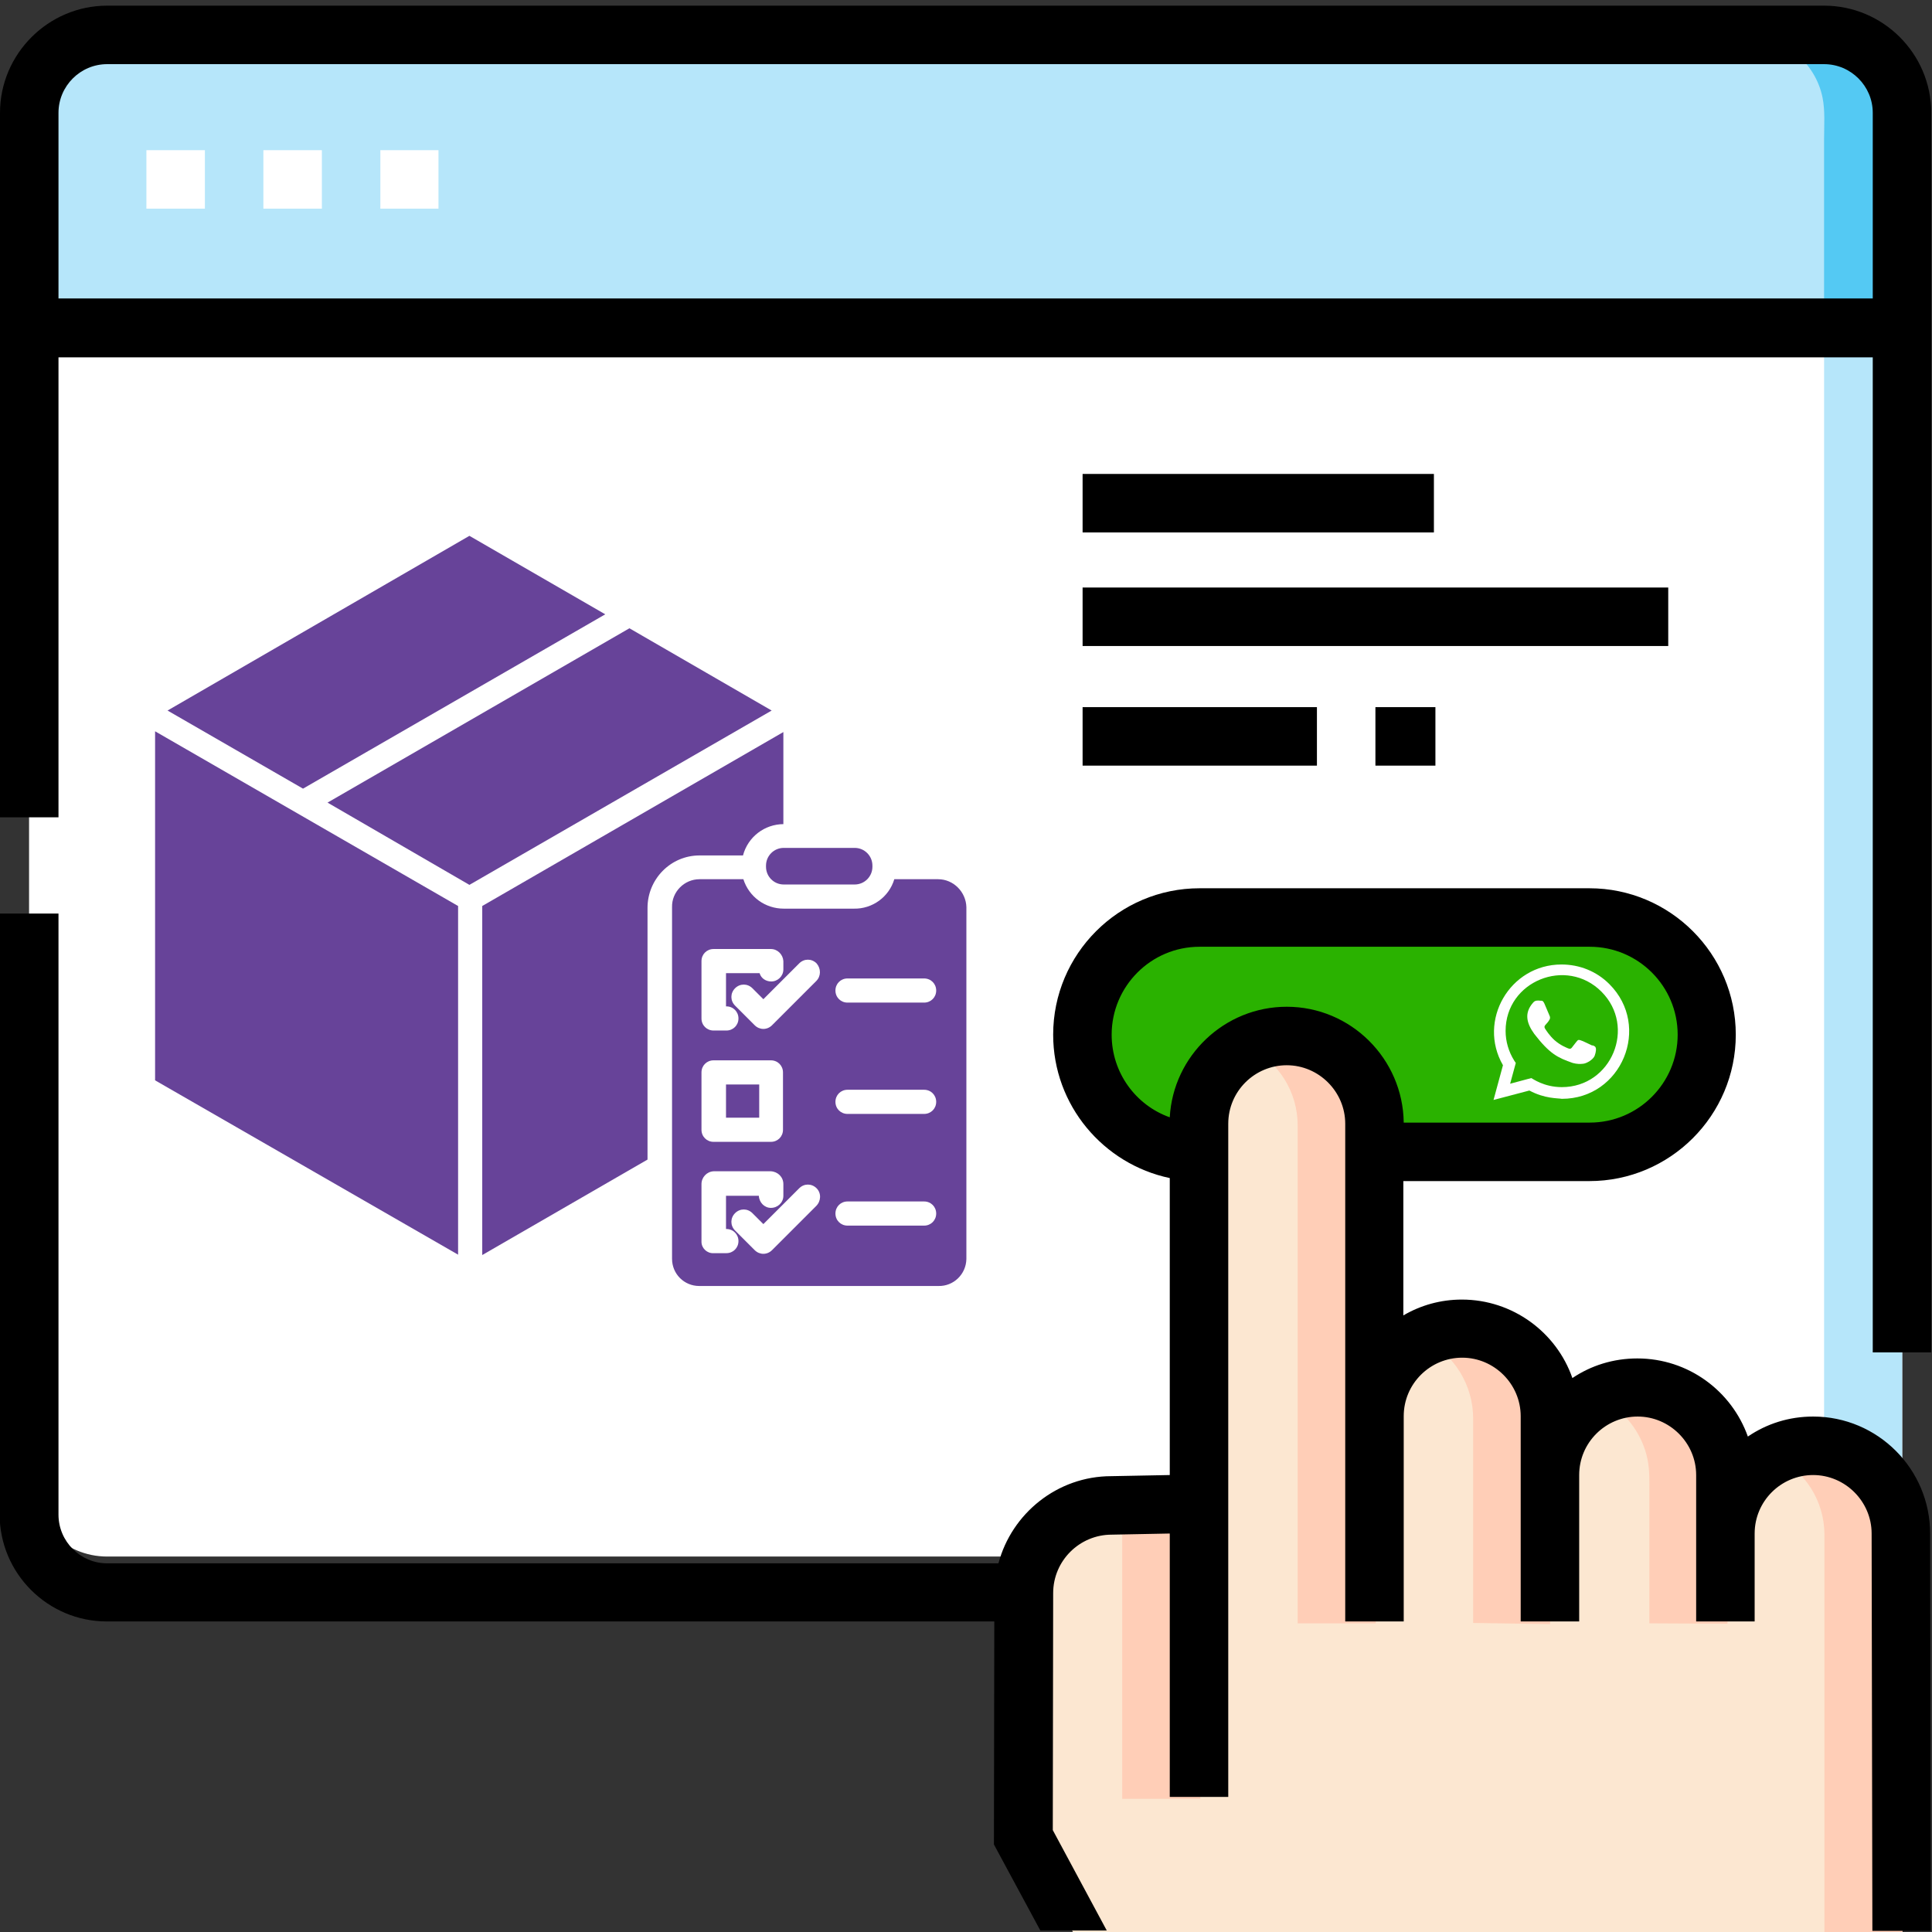 <?xml version="1.0" encoding="utf-8"?>
<!-- Generator: Adobe Illustrator 24.1.0, SVG Export Plug-In . SVG Version: 6.00 Build 0)  -->
<svg version="1.1" id="Layer_1" xmlns="http://www.w3.org/2000/svg" xmlns:xlink="http://www.w3.org/1999/xlink" x="0px" y="0px"
	 viewBox="0 0 512 512" style="enable-background:new 0 0 512 512;" xml:space="preserve">
<rect x="0" y="0" width="512" height="512" fill="#333333" stroke="none"/>
<style type="text/css">
	.st0{fill:#FFFFFF;}
	.st1{fill:#B6E6FA;}
	.st2{fill:#54C9F3;}
	.st3{fill:#2AB200;}
	.st4{fill:#FCE7D1;}
	.st5{fill:#FFCEB7;}
	.st6{fill:none;}
	.st7{fill:#674399;}
</style>
<path class="st0" d="M483.4,412.5h-455c-11.4,0-20.7-9.3-20.7-20.7V29.9C7.8,18.5,17,9.3,28.4,9.3h455c11.4,0,20.7,9.3,20.7,20.7
	v361.9C504.1,403.3,494.9,412.5,483.4,412.5L483.4,412.5z"/>
<path class="st1" d="M483.4,9.3h-20.7c11.4,0,20.7,9.3,20.7,20.7v361.9c0,11.4-9.3,20.7-20.7,20.7h20.7c11.4,0,20.7-9.3,20.7-20.7
	V29.9C504.1,18.5,494.9,9.3,483.4,9.3z"/>
<path class="st1" d="M504.1,86.9H7.8v-57C7.8,18.5,17,9.3,28.4,9.3h455c11.4,0,20.7,9.3,20.7,20.7V86.9z"/>
<path class="st2" d="M502.5,21.9c-3.4-8-11.3-12.6-19.8-12.6c-5,0-10,0-15,0c-1.7,0-3.3,0-5,0c9.7,0,18.4,7.1,20.3,16.6
	c0.7,3.5,0.4,7.3,0.4,10.9v18.9v20.2v10.9v0.2h20.7c0-7,0-14,0-21c0-10.4,0-20.8,0-31.2C504.1,30.3,504.2,26,502.5,21.9z"/>
<path class="st3" d="M421.4,305.8H317.9c-17.1,0-31-14-31-31c0-17.1,14-31,31-31h103.4c17.1,0,31,14,31,31
	C452.4,291.8,438.4,305.8,421.4,305.8z"/>
<g>
	<g>
		<path class="st4" d="M504,406.9c0-12.9-10.4-23.3-23.3-23.3v0c-12.9,0-23.3,10.4-23.3,23.3v-15.5c0-12.9-10.4-23.3-23.3-23.3
			s-23.3,10.4-23.3,23.3v-15.6c0-12.9-10.4-23.3-23.3-23.3s-23.3,10.4-23.3,23.3v-77.5c0-12.9-10.4-23.3-23.3-23.3
			s-23.3,10.4-23.3,23.3V399l-23.1,0.5c-12.9,0-23.3,10.4-23.3,23.3l-0.1,64.4l13.4,25.1h219.5L504,406.9z"/>
	</g>
	<g>
		<path class="st5" d="M456.5,383.9c-2.1-6.2-6.8-11.3-12.8-13.9c-6.2-2.7-13.5-2.5-19.6,0.5c6.4,3.2,11.1,9.3,12.5,16.2
			c0.6,2.9,0.5,5.8,0.5,8.7v27v7.8l20.7,0.1c0-4.9,0-9.8,0-14.7c0-7.2,0-14.3,0-21.5C457.7,390.8,457.6,387.3,456.5,383.9
			L456.5,383.9z"/>
		<path class="st5" d="M409.9,368.5c-1.8-5.3-5.6-9.9-10.4-12.8v0c-6.7-3.9-15.1-4.2-22-0.7c7.9,3.9,12.9,12.1,12.9,20.9
			c0,2.9,0,5.9,0,8.8v35.8v9.6l20.4,0.3l0.3-54.6C411.2,373.3,410.7,370.8,409.9,368.5L409.9,368.5z"/>
		<path class="st5" d="M341.3,275.1c-3.7,0-7.2,0.9-10.3,2.4c7.7,3.8,12.9,11.7,12.9,20.8v131.9h20.7V298.4
			C364.6,285.5,354.2,275.1,341.3,275.1z"/>
		<path class="st5" d="M504.2,406.9c0-12.9-10.4-23.3-23.3-23.3c-3.7,0-7.2,0.9-10.3,2.4c7.7,3.8,12.9,11.7,12.9,20.8v105.3h20.7
			V406.9z"/>
		<polygon class="st5" points="297.4,476.7 318.1,476.7 318.1,399 297.4,399.4 		"/>
	</g>
</g>
<g>
	<path class="st0" d="M116.2,55.3h-15.4V39.8h15.4V55.3z M85.3,55.3H69.8V39.8h15.5V55.3z M54.3,55.3H38.8V39.8h15.5V55.3z"/>
</g>
<g>
	<path class="st6" d="M341,266.8L341,266.8c17,0,30.8,13.7,31,30.7h49.3c12.8,0,23.3-10.4,23.3-23.3c0-12.8-10.4-23.3-23.3-23.3
		H317.9c-12.8,0-23.3,10.4-23.3,23.3c0,10.1,6.4,18.7,15.4,21.9C310.9,279.8,324.5,266.8,341,266.8z"/>
	<path class="st6" d="M480.7,390.8c-8.6,0-15.5,7-15.5,15.5v23.3h-15.5v-23.3v-15.5c0-8.6-7-15.5-15.5-15.5s-15.5,7-15.5,15.5v38.8
		h-15.5v-38.8v-15.6c0-8.6-7-15.5-15.5-15.5s-15.5,7-15.5,15.5v54.4h-15.5v-54.4v-77.5c0-8.6-7-15.5-15.5-15.5s-15.5,7-15.5,15.5
		v84.8V406v70.1H310v-69.8l-15.4,0.3c-8.6,0-15.5,7-15.5,15.5L279,485l14.5,26.7h203l-0.2-105.3
		C496.2,397.8,489.2,390.8,480.7,390.8z"/>
	<path d="M279,485l0.1-62.8c0-8.6,7-15.5,15.5-15.5l15.4-0.3v69.8h15.5V406v-23.4v-84.8c0-8.6,7-15.5,15.5-15.5s15.5,7,15.5,15.5
		v77.5v54.4H372v-54.4c0-8.6,7-15.5,15.5-15.5s15.5,7,15.5,15.5v15.6v38.8h15.5v-38.8c0-8.6,7-15.5,15.5-15.5s15.5,7,15.5,15.5v15.5
		v23.3h15.5v-23.3c0-8.6,7-15.5,15.5-15.5s15.5,7,15.5,15.5l0.2,105.3h15.5l-0.2-105.3c0-17.1-13.9-31-31-31
		c-6.4,0-12.3,1.9-17.3,5.3c-4.3-12.1-15.8-20.7-29.3-20.7c-6.4,0-12.3,1.9-17.2,5.2c-4.2-12.1-15.8-20.8-29.3-20.8
		c-5.6,0-10.9,1.5-15.5,4.2V313h49.3c21.4,0,38.8-17.4,38.8-38.8c0-21.4-17.4-38.8-38.8-38.8H317.9c-21.4,0-38.8,17.4-38.8,38.8
		c0,18.7,13.3,34.3,30.9,38v70.5v8.2l-15.5,0.3c-14.3,0-26.4,9.9-29.9,23.1H28.4c-7.1,0-12.9-5.8-12.9-12.9V242.1H-0.1v159.2
		c0,15.7,12.8,28.4,28.4,28.4h235.2l-0.1,59.1l12.3,22.8h17.6L279,485z M294.6,274.2c0-12.8,10.4-23.3,23.3-23.3h103.4
		c12.8,0,23.3,10.4,23.3,23.3c0,12.8-10.4,23.3-23.3,23.3H372c-0.2-16.9-14-30.7-31-30.7v0c-16.5,0-30.1,13-31,29.3
		C301,292.9,294.6,284.3,294.6,274.2z"/>
</g>
<path d="M15.5,94.7h480.8v263.7h15.5V29.9c0-15.7-12.8-28.4-28.4-28.4h-455C12.8,1.5,0,14.3,0,29.9v186.7h15.5V94.7z M15.5,29.9
	c0-7.1,5.8-12.9,12.9-12.9h455c7.1,0,12.9,5.8,12.9,12.9v49.2H15.5V29.9z"/>
<path d="M286.9,125.6H380v15.5h-93.1V125.6z"/>
<path d="M286.9,155.7h155.2v15.5H286.9V155.7z"/>
<path d="M364.5,187.4h15.9v15.5h-15.9V187.4z"/>
<path d="M286.9,187.4H349v15.5h-62.1V187.4z"/>
<g>
	<polygon class="st7" points="124.4,234.5 204.5,188.3 166.8,166.5 86.8,212.7 	"/>
	<polygon class="st7" points="121.4,240.1 41.1,193.8 41.1,286.3 121.4,332.5 	"/>
	<rect x="192.4" y="287.4" class="st7" width="8.8" height="8.8"/>
	<path class="st7" d="M127.8,240.1v92.5l43.8-25.3v-66.7c0-7.6,6.1-13.9,13.8-13.9h11.5c1.3-4.9,5.7-8.3,10.8-8.3h-0.1v-24.4
		L127.8,240.1z"/>
	<path class="st7" d="M207.7,224.7h18.8c2.6,0,4.7,2.1,4.7,4.7v0.3c0,2.6-2.1,4.7-4.7,4.7h-18.8c-2.6,0-4.7-2.1-4.7-4.7v-0.3
		C203,226.8,205.1,224.7,207.7,224.7z"/>
	<polygon class="st7" points="160.4,162.8 124.4,142 44.4,188.3 80.3,209 	"/>
	<path class="st7" d="M248.6,233H237c-1.4,4.7-5.8,7.9-10.7,7.8h-18.6c-4.9,0-9.2-3.1-10.7-7.8h-11.6c-4.1,0-7.4,3.4-7.3,7.4
		c0,0,0,0,0,0v93.2c0,4,3.2,7.2,7.2,7.2c0.1,0,0.1,0,0.2,0h63.2c4,0.1,7.3-3.1,7.4-7.1c0,0,0-0.1,0-0.1v-93.2
		C256,236.4,252.7,233,248.6,233z M185.9,254.7c0-1.8,1.4-3.2,3.2-3.2c0,0,0,0,0,0h15.2c1.8,0,3.2,1.5,3.3,3.2v2.2
		c0,1.8-1.5,3.2-3.2,3.2c-1.4,0-2.7-0.8-3.1-2.2h-8.9v8.8h0.1c1.8,0,3.2,1.4,3.2,3.2s-1.4,3.2-3.2,3.2h-3.4c-1.8,0-3.2-1.4-3.2-3.2
		c0,0,0,0,0,0V254.7z M185.9,284.2c0-1.8,1.4-3.2,3.2-3.2h15.2c1.8,0,3.2,1.4,3.2,3.2v15.2c0,1.8-1.4,3.2-3.2,3.2h-15.2
		c-1.8,0-3.2-1.4-3.2-3.2V284.2z M192.5,332.1h-3.4c-1.7,0.1-3.2-1.3-3.2-3c0,0,0-0.1,0-0.1v-15.2c0-1.8,1.4-3.3,3.2-3.4h15.2
		c1.8,0.1,3.3,1.5,3.3,3.4v3.1c0,1.8-1.5,3.2-3.3,3.2c-1.7,0-3.1-1.4-3.2-3.2h-8.7v8.8h0.1c1.8,0,3.2,1.4,3.2,3.2
		S194.3,332.1,192.5,332.1L192.5,332.1z M216.3,319.6l-11.7,11.7c-1.3,1.3-3.3,1.3-4.6,0c0,0,0,0,0,0l-5.2-5.2
		c-1.3-1.3-1.3-3.3,0-4.6s3.3-1.3,4.6,0l2.9,2.9l9.5-9.5c1.3-1.3,3.3-1.3,4.6,0S217.6,318.3,216.3,319.6L216.3,319.6z M216.3,260
		l-11.7,11.7c-1.3,1.3-3.3,1.3-4.6,0c0,0,0,0,0,0l-5.2-5.2c-1.3-1.3-1.3-3.3,0-4.6s3.3-1.3,4.6,0l2.9,2.9l9.5-9.5
		c1.3-1.3,3.3-1.3,4.6,0C217.6,256.7,217.6,258.7,216.3,260L216.3,260z M244.9,324.8h-20.3c-1.8,0-3.2-1.4-3.2-3.2s1.4-3.2,3.2-3.2
		h20.3c1.8,0,3.2,1.4,3.2,3.2S246.7,324.8,244.9,324.8z M244.9,295.2h-20.3c-1.8,0-3.2-1.4-3.2-3.2s1.4-3.2,3.2-3.2h20.3
		c1.8,0,3.2,1.4,3.2,3.2S246.7,295.2,244.9,295.2z M244.9,265.7h-20.3c-1.8,0-3.2-1.4-3.2-3.2c0-1.8,1.4-3.2,3.2-3.2h20.3
		c1.8,0,3.2,1.4,3.2,3.2C248.1,264.3,246.7,265.7,244.9,265.7z"/>
</g>
<g>
	<g>
		<path class="st0" d="M426.5,260.8L426.5,260.8c-3.4-3.4-7.9-5.2-12.7-5.2c-13.7,0-22.3,14.9-15.5,26.7l-2.5,9.2l9.5-2.5
			c4.1,2.2,7.5,2,8.6,2.2C429.8,291.2,437.7,272,426.5,260.8z M413.9,288.1L413.9,288.1L413.9,288.1c-4.8,0-7.8-2.3-8.1-2.4
			l-5.6,1.5l1.5-5.5l-0.4-0.6c-1.5-2.4-2.3-5.1-2.3-7.9c0-13.2,16.1-19.7,25.4-10.4C433.7,272.1,427.1,288.1,413.9,288.1z"/>
	</g>
	<path class="st0" d="M422,277l0,0.1c-0.5-0.2-2.6-1.3-3.1-1.4c-0.9-0.3-0.7-0.1-2.4,2c-0.3,0.3-0.5,0.3-1,0.1
		c-0.4-0.2-1.9-0.7-3.6-2.2c-1.3-1.2-2.2-2.6-2.5-3.1c-0.4-0.8,0.5-0.9,1.3-2.4c0.1-0.3,0.1-0.6,0-0.8c-0.1-0.2-1-2.4-1.4-3.3
		c-0.4-0.9-0.7-0.8-1-0.8c-0.9-0.1-1.5-0.1-2,0.5c-2.4,2.7-1.8,5.4,0.3,8.3c4.1,5.3,6.2,6.3,10.2,7.7c1.1,0.3,2,0.3,2.8,0.2
		c0.9-0.1,2.6-1.1,3-2.1c0.4-1.1,0.4-1.9,0.3-2.1C422.8,277.3,422.5,277.2,422,277L422,277z"/>
</g>
</svg>
